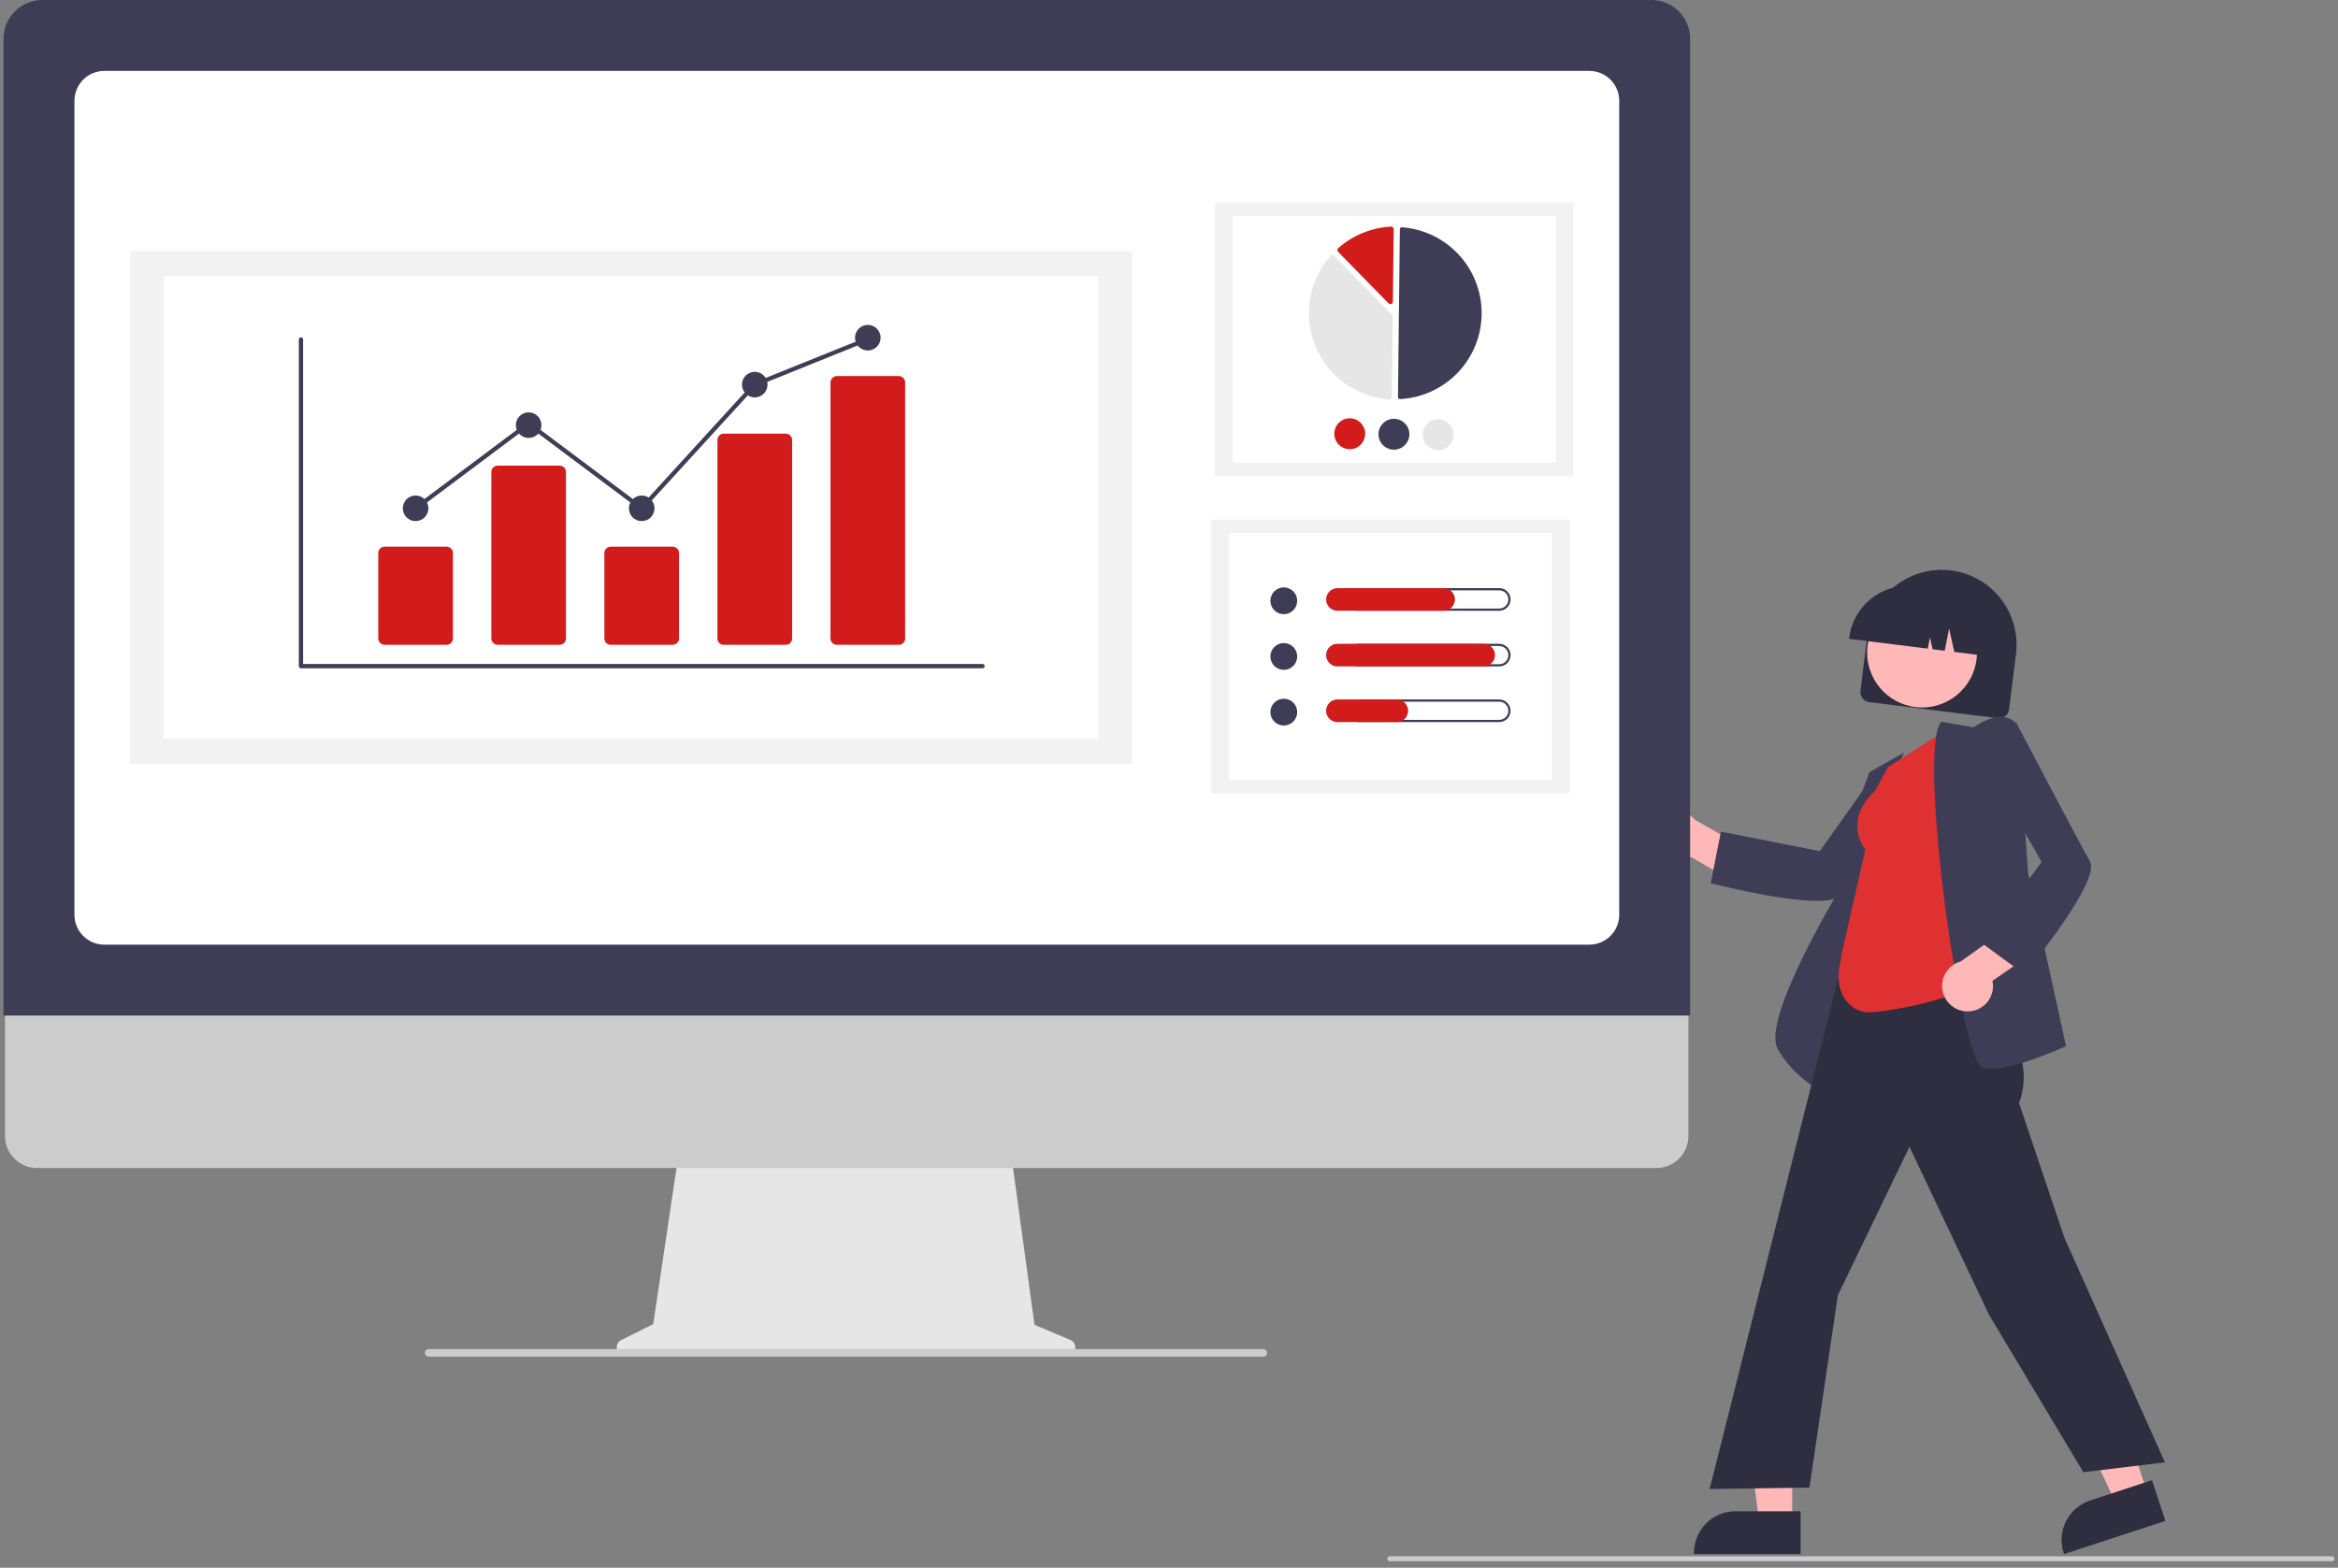 <svg width="331" height="222" viewBox="0 0 331 222" fill="none" xmlns="http://www.w3.org/2000/svg">
<rect x="0" y="0" width="331" height="222" fill="#808080" stroke="none"/>
<g clip-path="url(#clip0_5851_3211)">
<path d="M263.389 97.836L264.368 89.984C264.716 87.194 266.159 84.656 268.378 82.929C270.598 81.202 273.412 80.427 276.202 80.775C278.993 81.123 281.531 82.566 283.258 84.785C284.985 87.004 285.759 89.819 285.411 92.609L284.432 100.461C284.385 100.836 284.191 101.177 283.893 101.409C283.595 101.64 283.217 101.745 282.842 101.698L264.626 99.426C264.251 99.379 263.91 99.185 263.678 98.887C263.447 98.589 263.342 98.211 263.389 97.836Z" fill="#2F2E41"/>
<path d="M272.115 100.179C276.408 100.179 279.888 96.698 279.888 92.405C279.888 88.111 276.408 84.631 272.115 84.631C267.821 84.631 264.341 88.111 264.341 92.405C264.341 96.698 267.821 100.179 272.115 100.179Z" fill="#FFB8B8"/>
<path d="M261.801 90.302C262.079 88.096 263.22 86.089 264.975 84.724C266.73 83.358 268.955 82.744 271.162 83.017L272.733 83.213C274.939 83.491 276.945 84.632 278.311 86.388C279.676 88.142 280.29 90.368 280.017 92.574L279.998 92.731L276.679 92.317L275.942 89.007L275.321 92.148L273.605 91.934L273.234 90.263L272.92 91.849L261.781 90.459L261.801 90.302Z" fill="#2F2E41"/>
<path d="M234.093 120.135C234.331 120.602 234.668 121.011 235.08 121.333C235.493 121.655 235.971 121.883 236.481 122C236.992 122.117 237.521 122.121 238.033 122.012C238.545 121.902 239.027 121.682 239.444 121.366L246.505 125.502L250.065 121.824L240.012 116.123C239.435 115.457 238.634 115.026 237.76 114.911C236.886 114.796 236 115.006 235.271 115.5C234.541 115.995 234.018 116.74 233.801 117.594C233.584 118.448 233.688 119.353 234.093 120.135Z" fill="#FFB8B8"/>
<path d="M257.235 127.568C252.026 127.568 242.862 125.236 242.354 125.106L242.194 125.065L243.636 117.762L257.635 120.527L265.239 109.818L273.97 108.93L273.727 109.251C273.613 109.4 262.358 124.216 260.607 126.701C260.165 127.328 258.902 127.568 257.235 127.568Z" fill="#3F3D56"/>
<path d="M258.631 154.977L258.422 154.878C258.378 154.857 253.953 152.704 251.661 148.503C249.38 144.321 260.058 126.581 260.805 125.35L260.816 119.717L264.657 109.346L269.556 106.577L265.35 116.391L258.631 154.977Z" fill="#3F3D56"/>
<path d="M253.723 215.528L249.041 215.527L246.814 197.469L253.724 197.469L253.723 215.528Z" fill="#FFB8B8"/>
<path d="M254.917 220.066L239.821 220.065V219.874C239.821 218.316 240.44 216.822 241.542 215.72C242.644 214.618 244.138 213.999 245.697 213.999H245.697L254.917 213.999L254.917 220.066Z" fill="#2F2E41"/>
<path d="M304.012 211.425L299.563 212.882L291.823 196.415L298.389 194.264L304.012 211.425Z" fill="#FFB8B8"/>
<path d="M306.56 215.366L292.214 220.066L292.154 219.884C291.669 218.403 291.792 216.791 292.496 215.4C293.2 214.01 294.427 212.956 295.908 212.471L295.909 212.471L304.671 209.6L306.56 215.366Z" fill="#2F2E41"/>
<path d="M294.947 208.472L281.6 186.191L270.333 162.385L260.195 183.413L256.167 210.648L242.042 210.844L242.098 210.623L263.713 124.737L280.642 127.266L279.871 138.44L280.33 139.093C284.155 144.525 288.109 150.142 285.841 156.197L292.27 175.286L306.501 207.072L294.947 208.472Z" fill="#2F2E41"/>
<path d="M264.487 143.351C262.034 143.351 259.235 140.55 260.687 135.768L260.593 135.7L264.08 120.292C261.037 115.94 265.05 112.347 265.426 112.027L267.341 108.579L275.792 103.219L280.068 138.747L280.005 138.807C276.916 141.762 266.544 143.351 264.487 143.351Z" fill="#DF3131"/>
<path d="M281.794 151.368C281.458 151.373 281.123 151.337 280.796 151.262C280.467 151.179 279.935 150.761 279.113 148.084C275.844 137.441 271.985 105.419 274.789 102.285L274.853 102.213L279.456 102.981C279.839 102.698 281.847 101.296 283.7 101.54C284.082 101.588 284.449 101.714 284.78 101.909C285.111 102.105 285.399 102.367 285.625 102.678L285.656 102.719L287.123 123.584L292.496 148.138L292.367 148.196C292.055 148.339 285.345 151.368 281.794 151.368Z" fill="#3F3D56"/>
<path d="M278.698 143.212C279.221 143.195 279.734 143.063 280.201 142.826C280.668 142.589 281.077 142.252 281.399 141.84C281.722 141.427 281.95 140.949 282.068 140.439C282.186 139.929 282.19 139.399 282.081 138.887L288.82 134.246L286.998 129.462L277.573 136.151C276.725 136.391 275.995 136.934 275.52 137.677C275.046 138.42 274.861 139.311 274.999 140.181C275.138 141.052 275.591 141.841 276.273 142.4C276.954 142.958 277.817 143.248 278.698 143.212Z" fill="#FFB8B8"/>
<path d="M286.596 137.965L280.594 133.563L289.032 122.057L282.556 110.63L285.453 102.345L285.64 102.702C285.728 102.868 294.375 119.342 295.884 121.982C297.453 124.728 287.141 137.303 286.702 137.837L286.596 137.965Z" fill="#3F3D56"/>
<path d="M151.568 189.753L146.459 187.602L142.954 161.991H96.282L92.483 187.498L87.912 189.783C87.694 189.892 87.518 190.072 87.415 190.294C87.311 190.515 87.285 190.765 87.341 191.003C87.397 191.241 87.532 191.453 87.724 191.605C87.916 191.757 88.153 191.839 88.398 191.839H151.147C151.397 191.839 151.64 191.753 151.834 191.594C152.028 191.435 152.161 191.214 152.211 190.969C152.26 190.723 152.223 190.468 152.106 190.246C151.989 190.025 151.799 189.851 151.568 189.753Z" fill="#E6E6E6"/>
<path d="M234.507 165.398H5.241C4.038 165.396 2.886 164.916 2.036 164.064C1.186 163.213 0.709 162.059 0.709 160.856V128.527H239.039V160.856C239.039 162.059 238.562 163.213 237.712 164.064C236.862 164.916 235.71 165.396 234.507 165.398Z" fill="#CCCCCC"/>
<path d="M239.278 143.806H0.5V5.475C0.502 4.024 1.079 2.632 2.106 1.606C3.132 0.579 4.524 0.002 5.976 7.62939e-06H233.803C235.254 0.002 236.646 0.579 237.673 1.606C238.699 2.632 239.277 4.024 239.278 5.475V143.806Z" fill="#3F3D56"/>
<path d="M225.017 133.766H14.761C13.642 133.765 12.569 133.32 11.778 132.529C10.986 131.737 10.541 130.664 10.54 129.545V14.261C10.541 13.142 10.986 12.069 11.778 11.278C12.569 10.486 13.642 10.041 14.761 10.04H225.017C226.136 10.041 227.209 10.486 228.001 11.278C228.792 12.069 229.237 13.142 229.239 14.261V129.545C229.237 130.664 228.792 131.737 228.001 132.529C227.209 133.32 226.136 133.765 225.017 133.766Z" fill="white"/>
<path d="M178.856 192.106H60.71C60.589 192.109 60.47 192.071 60.373 192C60.276 191.928 60.205 191.826 60.171 191.709C60.15 191.63 60.148 191.547 60.164 191.467C60.18 191.387 60.215 191.311 60.264 191.246C60.315 191.182 60.379 191.129 60.452 191.093C60.526 191.057 60.606 191.038 60.688 191.038H178.812C178.939 191.033 179.065 191.072 179.168 191.148C179.27 191.224 179.344 191.332 179.378 191.456C179.395 191.534 179.395 191.615 179.376 191.693C179.358 191.771 179.323 191.844 179.273 191.906C179.223 191.969 179.159 192.019 179.087 192.054C179.015 192.088 178.936 192.106 178.856 192.106Z" fill="#CCCCCC"/>
<path d="M222.773 28.678H172.007V67.461H222.773V28.678Z" fill="#F2F2F2"/>
<path d="M220.25 30.605H174.53V65.534H220.25V30.605Z" fill="white"/>
<path d="M198.193 56.514C198.199 56.514 198.205 56.514 198.211 56.513C201.306 56.351 204.223 55.017 206.369 52.781C208.515 50.545 209.729 47.575 209.763 44.477C209.798 41.378 208.651 38.382 206.556 36.098C204.461 33.815 201.574 32.415 198.484 32.184C198.445 32.181 198.407 32.186 198.371 32.199C198.335 32.211 198.301 32.231 198.273 32.257C198.245 32.283 198.223 32.314 198.207 32.348C198.192 32.383 198.184 32.421 198.183 32.459L197.917 56.232C197.916 56.306 197.945 56.377 197.997 56.43C198.048 56.483 198.119 56.513 198.193 56.514Z" fill="#3F3D56"/>
<path d="M188.633 36.115C188.728 36.116 188.818 36.155 188.885 36.223L197.069 44.593C197.102 44.626 197.128 44.666 197.145 44.709C197.163 44.753 197.171 44.8 197.171 44.846L197.043 56.222C197.043 56.271 197.033 56.319 197.013 56.364C196.993 56.408 196.964 56.448 196.928 56.481C196.892 56.515 196.849 56.54 196.802 56.556C196.756 56.572 196.707 56.579 196.658 56.575C194.382 56.405 192.199 55.603 190.354 54.261C188.509 52.918 187.075 51.087 186.213 48.974C185.351 46.862 185.095 44.55 185.474 42.3C185.854 40.05 186.853 37.95 188.36 36.237C188.393 36.2 188.433 36.17 188.477 36.149C188.522 36.128 188.57 36.117 188.62 36.115C188.624 36.115 188.628 36.115 188.633 36.115Z" fill="#E6E6E6"/>
<path d="M196.955 32.087C197.046 32.088 197.134 32.124 197.2 32.187C197.235 32.221 197.263 32.261 197.282 32.306C197.301 32.352 197.311 32.4 197.31 32.449L197.195 42.713C197.194 42.783 197.172 42.852 197.132 42.91C197.092 42.969 197.036 43.014 196.97 43.04C196.905 43.067 196.833 43.073 196.764 43.058C196.695 43.044 196.631 43.009 196.582 42.959L189.44 35.655C189.406 35.62 189.38 35.579 189.362 35.534C189.345 35.488 189.337 35.44 189.339 35.391C189.34 35.343 189.352 35.295 189.373 35.251C189.394 35.208 189.423 35.168 189.459 35.136C191.537 33.308 194.17 32.234 196.933 32.087C196.94 32.087 196.948 32.087 196.955 32.087Z" fill="#D21B1B"/>
<path d="M193.276 61.443C193.271 61.876 193.138 62.298 192.893 62.656C192.649 63.013 192.304 63.29 191.902 63.451C191.5 63.612 191.059 63.651 190.635 63.561C190.212 63.472 189.824 63.259 189.521 62.95C189.218 62.64 189.014 62.248 188.935 61.822C188.855 61.396 188.903 60.957 189.073 60.558C189.244 60.16 189.528 59.821 189.891 59.585C190.253 59.348 190.678 59.225 191.111 59.23C191.692 59.237 192.245 59.474 192.651 59.889C193.057 60.304 193.282 60.863 193.276 61.443Z" fill="#D21B1B"/>
<path d="M199.531 61.514C199.526 61.947 199.393 62.368 199.148 62.726C198.904 63.083 198.559 63.36 198.157 63.521C197.755 63.682 197.314 63.721 196.89 63.631C196.467 63.542 196.079 63.329 195.776 63.02C195.473 62.71 195.269 62.318 195.19 61.892C195.11 61.466 195.158 61.027 195.328 60.629C195.499 60.23 195.783 59.892 196.146 59.655C196.508 59.419 196.933 59.295 197.366 59.3C197.947 59.307 198.5 59.544 198.906 59.959C199.312 60.374 199.537 60.933 199.531 61.514Z" fill="#3F3D56"/>
<path d="M205.786 61.584C205.781 62.017 205.648 62.438 205.403 62.796C205.159 63.153 204.814 63.43 204.412 63.591C204.01 63.752 203.569 63.791 203.146 63.702C202.722 63.612 202.334 63.399 202.031 63.09C201.729 62.78 201.524 62.388 201.445 61.962C201.365 61.536 201.413 61.097 201.584 60.699C201.754 60.3 202.038 59.962 202.401 59.725C202.764 59.489 203.188 59.365 203.621 59.37C204.202 59.377 204.756 59.614 205.161 60.029C205.567 60.444 205.792 61.003 205.786 61.584Z" fill="#E6E6E6"/>
<path d="M222.238 73.565H171.473V112.348H222.238V73.565Z" fill="#F2F2F2"/>
<path d="M219.716 75.492H173.995V110.421H219.716V75.492Z" fill="white"/>
<path d="M181.753 86.972C182.801 86.972 183.651 86.122 183.651 85.074C183.651 84.025 182.801 83.175 181.753 83.175C180.704 83.175 179.854 84.025 179.854 85.074C179.854 86.122 180.704 86.972 181.753 86.972Z" fill="#3F3D56"/>
<path d="M212.254 83.597C212.423 83.596 212.591 83.629 212.747 83.694C212.904 83.758 213.046 83.853 213.166 83.973C213.285 84.092 213.38 84.234 213.445 84.391C213.51 84.547 213.544 84.715 213.544 84.884C213.544 85.053 213.51 85.221 213.445 85.377C213.38 85.534 213.285 85.675 213.166 85.795C213.046 85.915 212.904 86.009 212.747 86.074C212.591 86.139 212.423 86.172 212.254 86.171H192.288C191.947 86.171 191.62 86.036 191.378 85.794C191.137 85.553 191.001 85.225 191.001 84.884C191.001 84.543 191.137 84.215 191.378 83.974C191.62 83.732 191.947 83.597 192.288 83.597H212.254ZM212.254 83.281H192.288C192.078 83.281 191.869 83.322 191.674 83.403C191.48 83.483 191.303 83.601 191.154 83.75C191.005 83.899 190.886 84.076 190.806 84.27C190.725 84.465 190.683 84.673 190.683 84.884C190.683 85.095 190.725 85.303 190.806 85.498C190.886 85.692 191.005 85.869 191.154 86.018C191.303 86.167 191.48 86.285 191.674 86.365C191.869 86.446 192.078 86.487 192.288 86.487H212.254C212.465 86.487 212.673 86.446 212.868 86.365C213.063 86.285 213.24 86.167 213.389 86.018C213.538 85.869 213.656 85.692 213.737 85.498C213.818 85.303 213.859 85.095 213.859 84.884C213.859 84.673 213.818 84.465 213.737 84.27C213.656 84.076 213.538 83.899 213.389 83.75C213.24 83.601 213.063 83.483 212.868 83.403C212.673 83.322 212.465 83.281 212.254 83.281Z" fill="#3F3D56"/>
<path d="M204.376 86.487H189.346C188.921 86.487 188.513 86.318 188.213 86.017C187.912 85.717 187.743 85.309 187.743 84.884C187.743 84.459 187.912 84.051 188.213 83.751C188.513 83.45 188.921 83.281 189.346 83.281H204.376C204.801 83.281 205.209 83.45 205.509 83.751C205.81 84.051 205.979 84.459 205.979 84.884C205.979 85.309 205.81 85.717 205.509 86.017C205.209 86.318 204.801 86.487 204.376 86.487Z" fill="#D21B1B"/>
<path d="M181.753 94.855C182.801 94.855 183.651 94.005 183.651 92.957C183.651 91.908 182.801 91.058 181.753 91.058C180.704 91.058 179.854 91.908 179.854 92.957C179.854 94.005 180.704 94.855 181.753 94.855Z" fill="#3F3D56"/>
<path d="M212.254 91.479C212.423 91.479 212.591 91.512 212.747 91.577C212.904 91.641 213.046 91.736 213.166 91.856C213.285 91.975 213.38 92.117 213.445 92.274C213.51 92.43 213.543 92.597 213.543 92.767C213.543 92.936 213.51 93.104 213.445 93.26C213.38 93.416 213.285 93.558 213.166 93.678C213.046 93.797 212.904 93.892 212.747 93.957C212.591 94.021 212.423 94.055 212.254 94.054H192.288C191.947 94.054 191.619 93.918 191.378 93.677C191.137 93.436 191.001 93.108 191.001 92.767C191.001 92.425 191.137 92.098 191.378 91.856C191.619 91.615 191.947 91.479 192.288 91.479H212.254ZM212.254 91.164H192.288C191.863 91.164 191.456 91.333 191.155 91.633C190.855 91.934 190.686 92.342 190.686 92.767C190.686 93.192 190.855 93.6 191.155 93.9C191.456 94.201 191.863 94.37 192.288 94.37H212.254C212.679 94.37 213.087 94.201 213.387 93.9C213.688 93.6 213.857 93.192 213.857 92.767C213.857 92.342 213.688 91.934 213.387 91.633C213.087 91.333 212.679 91.164 212.254 91.164Z" fill="#3F3D56"/>
<path d="M210.052 94.37H189.346C188.921 94.37 188.513 94.201 188.213 93.9C187.912 93.6 187.743 93.192 187.743 92.767C187.743 92.342 187.912 91.934 188.213 91.633C188.513 91.333 188.921 91.164 189.346 91.164H210.052C210.477 91.164 210.884 91.333 211.185 91.633C211.485 91.934 211.654 92.342 211.654 92.767C211.654 93.192 211.485 93.6 211.185 93.9C210.884 94.201 210.477 94.37 210.052 94.37Z" fill="#D21B1B"/>
<path d="M181.753 102.738C182.801 102.738 183.651 101.888 183.651 100.839C183.651 99.791 182.801 98.941 181.753 98.941C180.704 98.941 179.854 99.791 179.854 100.839C179.854 101.888 180.704 102.738 181.753 102.738Z" fill="#3F3D56"/>
<path d="M212.254 99.362C212.423 99.362 212.591 99.395 212.747 99.46C212.904 99.524 213.046 99.619 213.166 99.739C213.285 99.858 213.38 100 213.445 100.156C213.51 100.313 213.543 100.48 213.543 100.65C213.543 100.819 213.51 100.986 213.445 101.143C213.38 101.299 213.285 101.441 213.166 101.561C213.046 101.68 212.904 101.775 212.747 101.84C212.591 101.904 212.423 101.937 212.254 101.937H192.288C191.947 101.937 191.619 101.801 191.378 101.56C191.137 101.318 191.001 100.991 191.001 100.65C191.001 100.308 191.137 99.981 191.378 99.739C191.619 99.498 191.947 99.362 192.288 99.362H212.254ZM212.254 99.047H192.288C191.863 99.047 191.456 99.216 191.155 99.516C190.855 99.817 190.686 100.225 190.686 100.65C190.686 101.075 190.855 101.482 191.155 101.783C191.456 102.083 191.863 102.252 192.288 102.252H212.254C212.679 102.252 213.087 102.083 213.387 101.783C213.688 101.482 213.857 101.075 213.857 100.65C213.857 100.225 213.688 99.817 213.387 99.516C213.087 99.216 212.679 99.047 212.254 99.047Z" fill="#3F3D56"/>
<path d="M197.754 102.252H189.346C189.135 102.253 188.927 102.211 188.732 102.131C188.537 102.051 188.36 101.933 188.211 101.784C188.062 101.635 187.944 101.458 187.863 101.263C187.782 101.069 187.741 100.86 187.741 100.65C187.741 100.439 187.782 100.23 187.863 100.036C187.944 99.841 188.062 99.664 188.211 99.515C188.36 99.367 188.537 99.249 188.732 99.168C188.927 99.088 189.135 99.046 189.346 99.047H197.754C198.179 99.047 198.586 99.217 198.886 99.517C199.186 99.818 199.355 100.225 199.355 100.65C199.355 101.074 199.186 101.482 198.886 101.782C198.586 102.083 198.179 102.252 197.754 102.252Z" fill="#D21B1B"/>
<path d="M160.251 35.539H18.422V108.227H160.251V35.539Z" fill="#F2F2F2"/>
<path d="M155.523 39.151H23.149V104.615H155.523V39.151Z" fill="white"/>
<path d="M139.106 94.628H42.608C42.528 94.628 42.451 94.596 42.395 94.54C42.338 94.483 42.306 94.406 42.306 94.326V48.074C42.306 47.994 42.338 47.917 42.395 47.861C42.451 47.804 42.528 47.772 42.608 47.772C42.688 47.772 42.765 47.804 42.822 47.861C42.878 47.917 42.91 47.994 42.91 48.074V94.024H139.106C139.186 94.024 139.263 94.056 139.32 94.112C139.376 94.169 139.408 94.246 139.408 94.326C139.408 94.406 139.376 94.483 139.32 94.54C139.263 94.596 139.186 94.628 139.106 94.628Z" fill="#3F3D56"/>
<path d="M63.226 91.306H54.449C54.211 91.306 53.983 91.211 53.815 91.043C53.647 90.875 53.553 90.647 53.552 90.41V78.311C53.553 78.073 53.647 77.845 53.815 77.677C53.983 77.509 54.211 77.415 54.449 77.414H63.226C63.463 77.415 63.691 77.509 63.859 77.677C64.027 77.845 64.122 78.073 64.122 78.311V90.41C64.122 90.647 64.027 90.875 63.859 91.043C63.691 91.211 63.463 91.306 63.226 91.306Z" fill="#D21B1B"/>
<path d="M79.231 91.306H70.454C70.217 91.306 69.989 91.211 69.821 91.043C69.653 90.875 69.558 90.647 69.558 90.41V66.835C69.558 66.597 69.653 66.369 69.821 66.201C69.989 66.033 70.217 65.939 70.454 65.938H79.231C79.469 65.939 79.697 66.033 79.865 66.201C80.033 66.369 80.128 66.597 80.128 66.835V90.41C80.128 90.647 80.033 90.875 79.865 91.043C79.697 91.211 79.469 91.306 79.231 91.306Z" fill="#D21B1B"/>
<path d="M95.237 91.306H86.46C86.223 91.306 85.995 91.211 85.827 91.043C85.659 90.875 85.564 90.647 85.564 90.41V78.311C85.564 78.073 85.659 77.845 85.827 77.677C85.995 77.509 86.223 77.415 86.46 77.414H95.237C95.475 77.415 95.703 77.509 95.871 77.677C96.039 77.845 96.133 78.073 96.134 78.311V90.41C96.133 90.647 96.039 90.875 95.871 91.043C95.703 91.211 95.475 91.306 95.237 91.306Z" fill="#D21B1B"/>
<path d="M111.243 91.306H102.466C102.234 91.311 102.009 91.224 101.841 91.063C101.673 90.903 101.575 90.683 101.57 90.45V62.264C101.575 62.032 101.673 61.812 101.841 61.651C102.009 61.491 102.234 61.404 102.466 61.408H111.243C111.475 61.404 111.7 61.491 111.868 61.651C112.036 61.812 112.134 62.032 112.139 62.264V90.45C112.134 90.682 112.036 90.903 111.868 91.063C111.7 91.224 111.475 91.311 111.243 91.306Z" fill="#D21B1B"/>
<path d="M127.249 91.306H118.472C118.234 91.306 118.006 91.211 117.838 91.043C117.67 90.875 117.576 90.647 117.575 90.41V54.151C117.576 53.913 117.67 53.685 117.838 53.517C118.006 53.349 118.234 53.255 118.472 53.255H127.249C127.486 53.255 127.714 53.349 127.882 53.517C128.05 53.685 128.145 53.913 128.145 54.151V90.41C128.145 90.647 128.05 90.875 127.882 91.043C127.714 91.211 127.486 91.306 127.249 91.306Z" fill="#D21B1B"/>
<path d="M58.837 73.79C59.838 73.79 60.649 72.979 60.649 71.978C60.649 70.978 59.838 70.166 58.837 70.166C57.837 70.166 57.025 70.978 57.025 71.978C57.025 72.979 57.837 73.79 58.837 73.79Z" fill="#3F3D56"/>
<path d="M74.843 62.013C75.844 62.013 76.655 61.201 76.655 60.2C76.655 59.2 75.844 58.389 74.843 58.389C73.842 58.389 73.031 59.2 73.031 60.2C73.031 61.201 73.842 62.013 74.843 62.013Z" fill="#3F3D56"/>
<path d="M90.849 73.79C91.849 73.79 92.661 72.979 92.661 71.978C92.661 70.978 91.849 70.166 90.849 70.166C89.848 70.166 89.037 70.978 89.037 71.978C89.037 72.979 89.848 73.79 90.849 73.79Z" fill="#3F3D56"/>
<path d="M106.854 56.275C107.855 56.275 108.666 55.463 108.666 54.463C108.666 53.462 107.855 52.651 106.854 52.651C105.854 52.651 105.042 53.462 105.042 54.463C105.042 55.463 105.854 56.275 106.854 56.275Z" fill="#3F3D56"/>
<path d="M122.86 49.631C123.861 49.631 124.672 48.819 124.672 47.819C124.672 46.818 123.861 46.007 122.86 46.007C121.859 46.007 121.048 46.818 121.048 47.819C121.048 48.819 121.859 49.631 122.86 49.631Z" fill="#3F3D56"/>
<path d="M90.887 72.384L74.843 60.367L59.018 72.22L58.656 71.737L74.843 59.612L90.81 71.572L106.678 54.208L106.741 54.182L122.747 47.734L122.973 48.294L107.031 54.717L90.887 72.384Z" fill="#3F3D56"/>
<path d="M330.15 221.076H196.756C196.663 221.076 196.574 221.039 196.508 220.974C196.443 220.908 196.406 220.819 196.406 220.726C196.406 220.633 196.443 220.544 196.508 220.479C196.574 220.413 196.663 220.376 196.756 220.376H330.15C330.243 220.376 330.332 220.413 330.397 220.479C330.463 220.544 330.5 220.633 330.5 220.726C330.5 220.819 330.463 220.908 330.397 220.974C330.332 221.039 330.243 221.076 330.15 221.076Z" fill="#CCCCCC"/>
</g>
<defs>
<clipPath id="clip0_5851_3211">
<rect width="330" height="221.076" fill="white" transform="translate(0.5)"/>
</clipPath>
</defs>
</svg>
